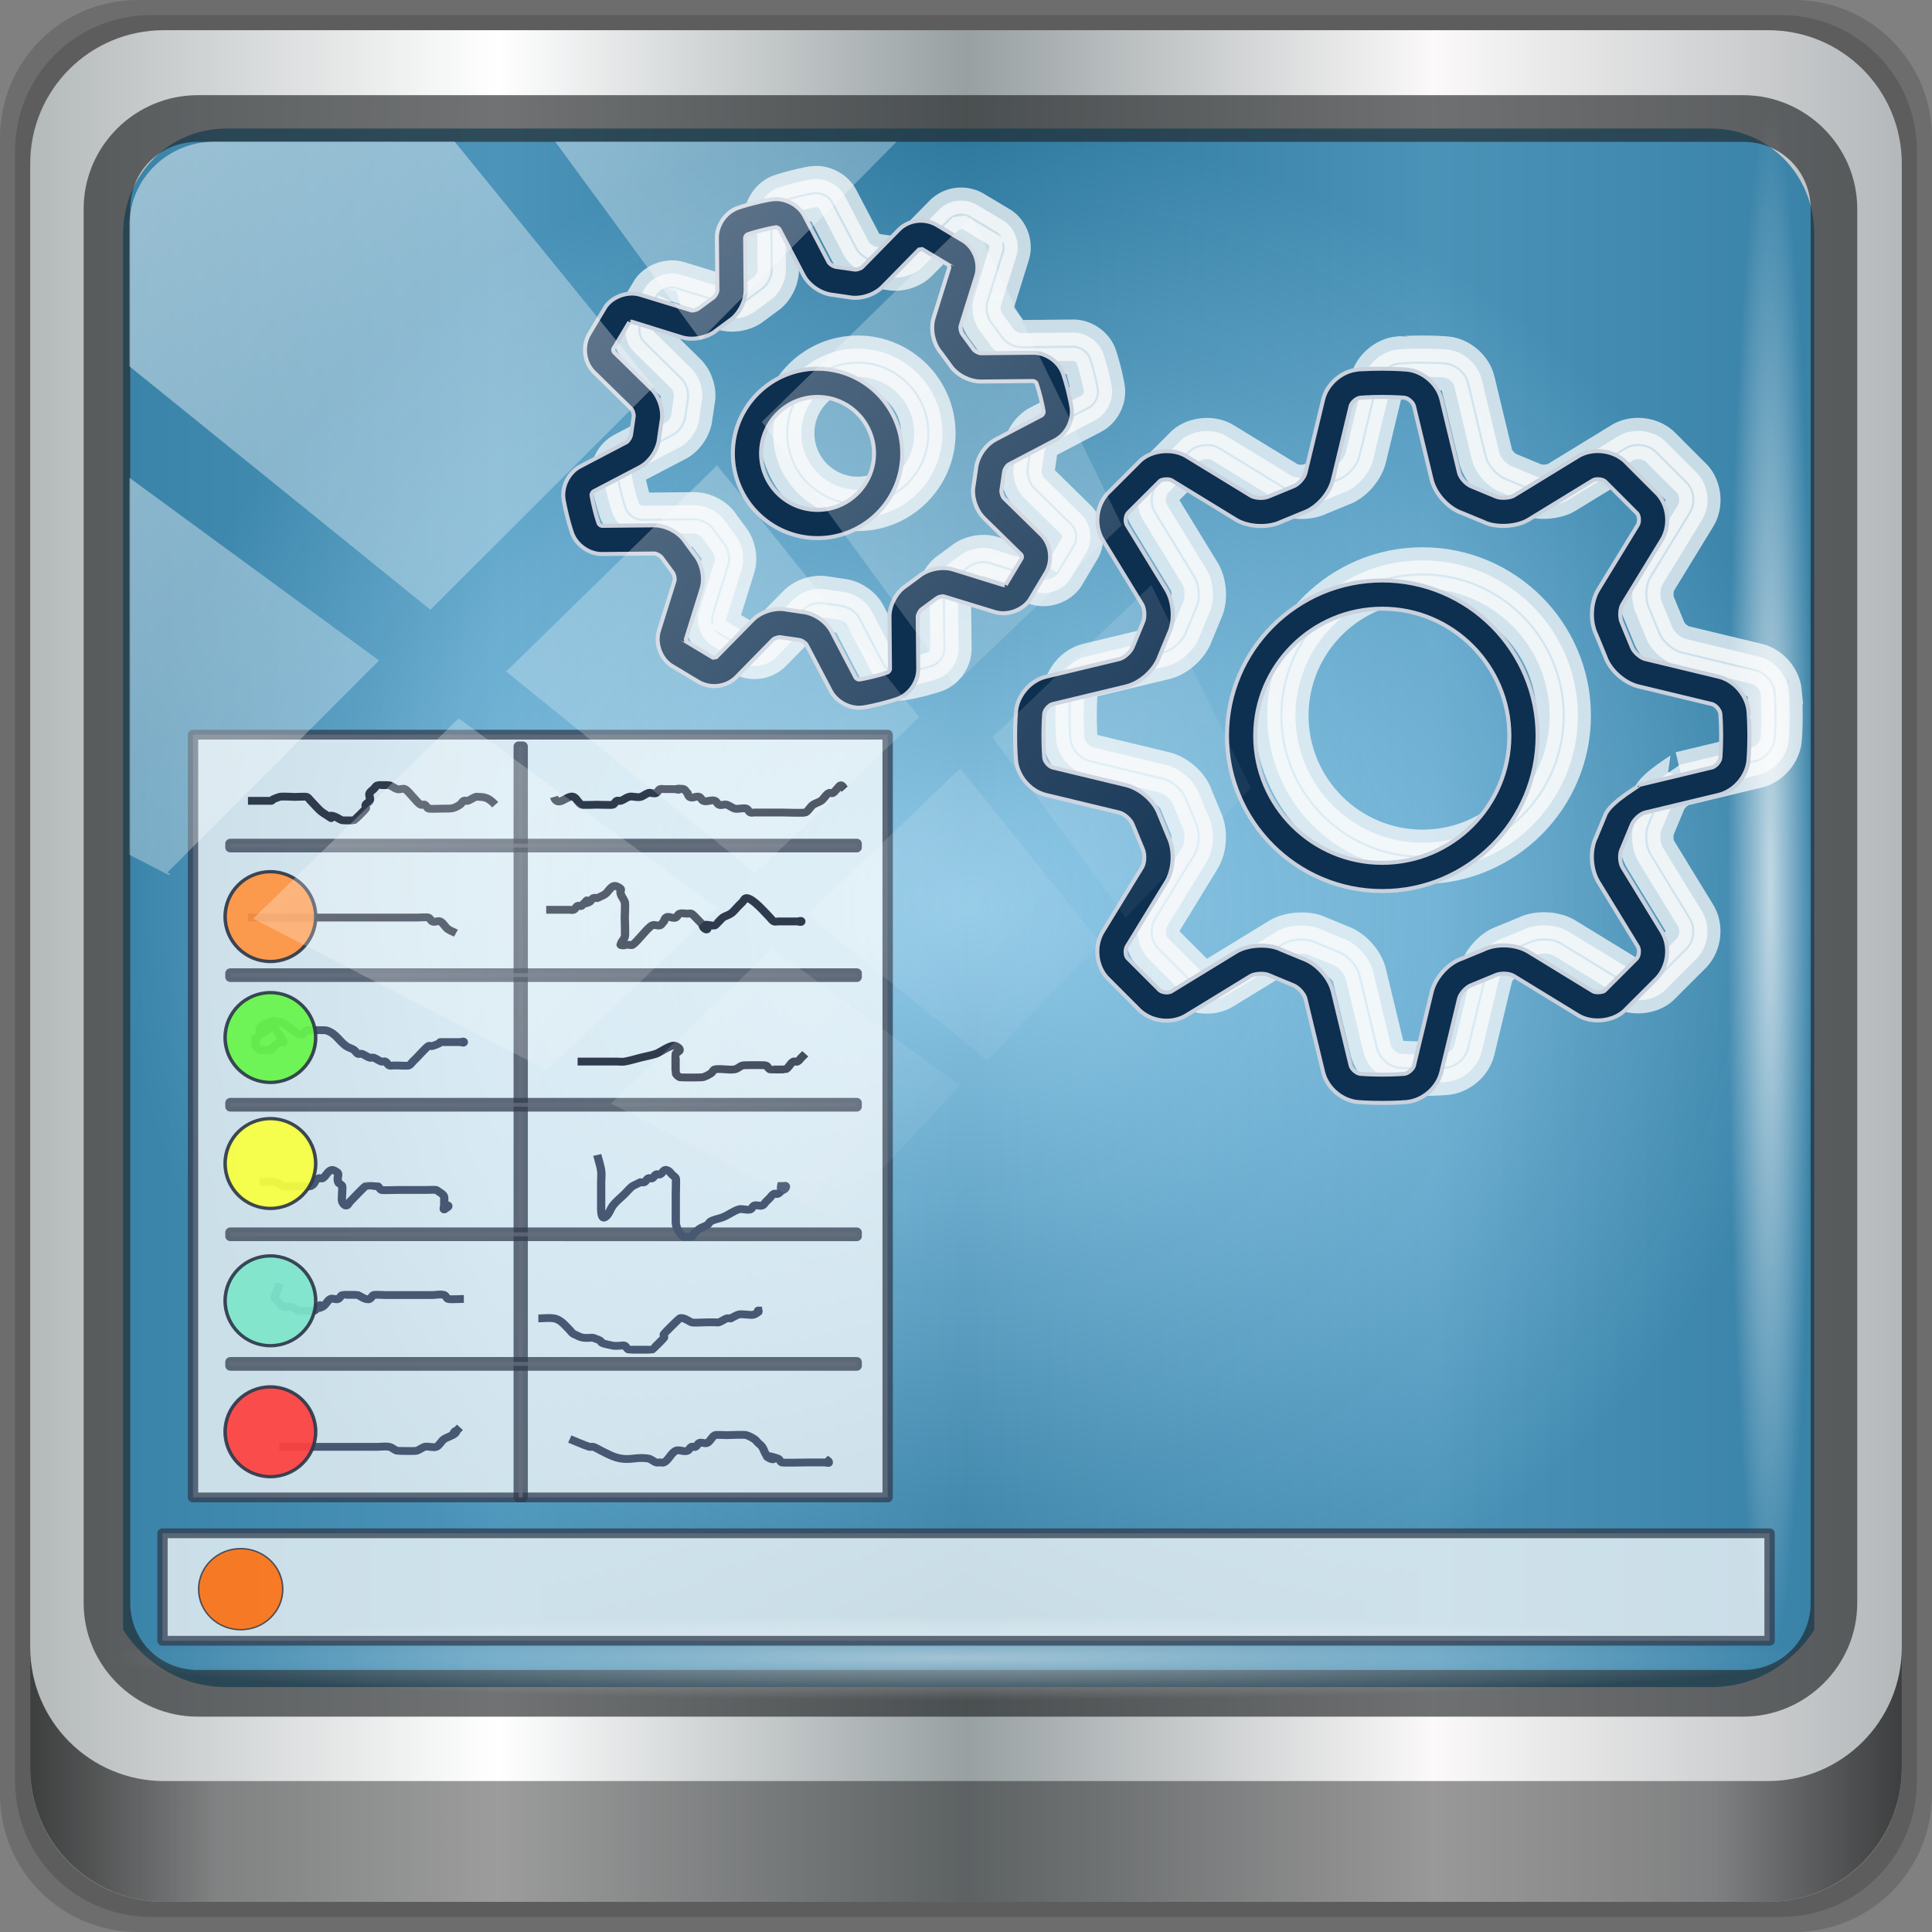 <?xml version="1.0" encoding="UTF-8" standalone="no"?>
<!-- Created with Inkscape (http://www.inkscape.org/) -->

<svg
   xmlns:dc="http://purl.org/dc/elements/1.1/"
   xmlns:cc="http://creativecommons.org/ns#"
   xmlns:rdf="http://www.w3.org/1999/02/22-rdf-syntax-ns#"
   xmlns:svg="http://www.w3.org/2000/svg"
   xmlns="http://www.w3.org/2000/svg"
   xmlns:xlink="http://www.w3.org/1999/xlink"
   xmlns:sodipodi="http://sodipodi.sourceforge.net/DTD/sodipodi-0.dtd"
   xmlns:inkscape="http://www.inkscape.org/namespaces/inkscape"
   width="96"
   height="96"
   viewBox="0 0 96 96"
   version="1.1"
   id="svg1072"
   inkscape:version="0.92.2 5c3e80d, 2017-08-06"
   sodipodi:docname="gnome-remote-desktop.svg">
  <rect x="0" y="0" width="96" height="96" fill="#808080" stroke="none"/>
  <defs
     id="defs1066">
    <linearGradient
       inkscape:collect="always"
       id="linearGradient917">
      <stop
         style="stop-color:#8ad6ff;stop-opacity:1"
         offset="0"
         id="stop913" />
      <stop
         style="stop-color:#00679c;stop-opacity:0.961"
         offset="1"
         id="stop915" />
    </linearGradient>
    <linearGradient
       y2="47"
       x2="90"
       y1="47"
       x1="6"
       gradientTransform="matrix(1.107,0,0,1.107,-4.994,-3.621)"
       gradientUnits="userSpaceOnUse"
       id="linearGradient4071"
       xlink:href="#linearGradient6139-0"
       inkscape:collect="always" />
    <linearGradient
       id="linearGradient6139-0">
      <stop
         style="stop-color:#b4b9ba;stop-opacity:1"
         offset="0"
         id="stop6141-2" />
      <stop
         id="stop6151-0"
         offset="0.25"
         style="stop-color:#ffffff;stop-opacity:1;" />
      <stop
         id="stop6147-1"
         offset="0.5"
         style="stop-color:#98a0a2;stop-opacity:1" />
      <stop
         style="stop-color:#fbf9f9;stop-opacity:1;"
         offset="0.75"
         id="stop6149-4" />
      <stop
         style="stop-color:#b4b8ba;stop-opacity:1"
         offset="1"
         id="stop6143-4" />
    </linearGradient>
    <linearGradient
       gradientUnits="userSpaceOnUse"
       y2="88.172"
       x2="94.5"
       y1="88.172"
       x1="1.5"
       id="linearGradient4129"
       xlink:href="#linearGradient3832-0-6-1-1"
       inkscape:collect="always"
       gradientTransform="translate(0.149,0.415)" />
    <linearGradient
       id="linearGradient3832-0-6-1-1">
      <stop
         id="stop3834-6-3-7-1"
         offset="0"
         style="stop-color:#000000;stop-opacity:1;" />
      <stop
         style="stop-color:#000000;stop-opacity:0.588;"
         offset="0.1"
         id="stop3872-2-4" />
      <stop
         id="stop3844-6-2-7-6"
         offset="0.9"
         style="stop-color:#000000;stop-opacity:0.588;" />
      <stop
         id="stop3836-5-0-2-9"
         offset="1"
         style="stop-color:#000000;stop-opacity:1;" />
    </linearGradient>
    <radialGradient
       r="43.199"
       fy="44.893"
       fx="13.948"
       cy="44.893"
       cx="13.948"
       gradientTransform="matrix(0.975,0,0,0.049,34.048,80.582)"
       gradientUnits="userSpaceOnUse"
       id="radialGradient7462"
       xlink:href="#linearGradient3737"
       inkscape:collect="always" />
    <linearGradient
       id="linearGradient3737">
      <stop
         id="stop3739"
         style="stop-color:#ffffff;stop-opacity:1"
         offset="0" />
      <stop
         id="stop3741"
         style="stop-color:#ffffff;stop-opacity:0"
         offset="1" />
    </linearGradient>
    <radialGradient
       r="43.199"
       fy="44.893"
       fx="13.948"
       cy="44.893"
       cx="13.948"
       gradientTransform="matrix(0.888,0,0,0.049,31.96,-90.317)"
       gradientUnits="userSpaceOnUse"
       id="radialGradient7464"
       xlink:href="#linearGradient3737"
       inkscape:collect="always" />
    <linearGradient
       y2="14.514"
       x2="50.528"
       y1="-28.642"
       x1="2.771"
       gradientUnits="userSpaceOnUse"
       id="linearGradient4767"
       xlink:href="#linearGradient3737"
       inkscape:collect="always" />
    <clipPath
       clipPathUnits="userSpaceOnUse"
       id="clipPath4156-4-1">
      <path
         style="opacity:0.6;fill:#ffffff;fill-opacity:1;stroke:none"
         d="m 27.046,-55.695 -14.214,13.321 h 0.061 l 15.653,21.771 10.231,-10.546 C 38.562,-32.302 27.468,-54.819 27.046,-55.695 Z M 9.647,-39.383 -5.241,-25.321 15.988,-7.806 26.372,-18.383 Z m 31.491,12.951 -9.741,9.714 8.945,12.458 7.781,-7.555 z m -49.84,4.379 -13.754,12.982 26.283,13.846 0.061,-0.062 -0.123,-0.062 L 13.599,-5.401 -8.702,-22.053 Z m 38.015,7.401 -9.803,9.775 11.579,9.559 7.628,-7.401 -8.669,-11.009 z m 20.187,5.674 -7.383,7.216 6.188,8.542 5.82,-6.137 z m -32.195,6.322 -9.557,9.498 13.662,7.185 7.934,-7.678 z m 23.312,2.374 -7.107,6.938 8.363,6.907 5.361,-5.674 -0.061,-0.092 -0.092,0.123 -6.464,-8.203 z m -8.73,8.542 -7.505,7.339 10.354,5.458 c 1.397,-1.321 5.675,-6.123 5.851,-6.322 z"
         id="path4158-0-8"
         inkscape:connector-curvature="0" />
    </clipPath>
    <radialGradient
       inkscape:collect="always"
       xlink:href="#linearGradient917"
       id="radialGradient919"
       cx="48.284"
       cy="45.524"
       fx="48.284"
       fy="45.524"
       r="42.018"
       gradientTransform="matrix(1,0,0,0.922,0,3.571)"
       gradientUnits="userSpaceOnUse" />
  </defs>
  <sodipodi:namedview
     id="base"
     pagecolor="#ffffff"
     bordercolor="#666666"
     borderopacity="1.0"
     inkscape:pageopacity="0.0"
     inkscape:pageshadow="2"
     inkscape:zoom="8.2414546"
     inkscape:cx="22.930876"
     inkscape:cy="53.293327"
     inkscape:document-units="px"
     inkscape:current-layer="g2574"
     showgrid="false"
     inkscape:showpageshadow="false"
     units="px"
     inkscape:lockguides="false"
     inkscape:window-width="1280"
     inkscape:window-height="941"
     inkscape:window-x="0"
     inkscape:window-y="21"
     inkscape:window-maximized="1" />
  <g
     inkscape:label="Livello 1"
     inkscape:groupmode="layer"
     id="layer1"
     transform="translate(0,-1026.52)">
    <g
       transform="translate(-0.149,1026.105)"
       style="display:inline"
       id="g2574">
      <path
         inkscape:connector-curvature="0"
         id="path3288"
         d="M 89.292,0.415 H 7.006 c -3.799,0 -6.857,3.058 -6.857,6.857 V 89.558 c 0,3.799 3.058,6.857 6.857,6.857 H 89.292 c 3.799,0 6.857,-3.058 6.857,-6.857 V 7.272 c 0,-3.799 -3.058,-6.857 -6.857,-6.857 z"
         style="display:inline;opacity:0.15;fill:#000000;fill-opacity:1;fill-rule:nonzero;stroke:none" />
      <path
         style="display:inline;opacity:0.15;fill:#000000;fill-opacity:1;fill-rule:nonzero;stroke:none"
         d="M 88.649,1.165 H 7.649 c -3.739,0 -6.75,3.01 -6.75,6.75 V 88.915 c 0,3.74 3.011,6.75 6.75,6.75 H 88.649 c 3.74,0 6.75,-3.01 6.75,-6.75 V 7.915 c 0,-3.739 -3.01,-6.75 -6.75,-6.75 z"
         id="path4085"
         inkscape:connector-curvature="0" />
      <path
         inkscape:connector-curvature="0"
         id="rect4251-1"
         d="M 88.006,1.915 H 8.292 c -3.68,0 -6.643,2.963 -6.643,6.643 V 88.272 c 0,3.68 2.963,6.643 6.643,6.643 H 88.006 c 3.68,0 6.643,-2.963 6.643,-6.643 V 8.558 c 0,-3.68 -2.963,-6.643 -6.643,-6.643 z"
         style="display:inline;fill:url(#linearGradient4071);fill-opacity:1;fill-rule:nonzero;stroke:none" />
      <path
         sodipodi:nodetypes="sscccsccscccsss"
         inkscape:connector-curvature="0"
         id="path3400-6"
         d="m 11.39,6.802 c -2.856,0 -5.124,2.315 -5.124,5.23 v 21.674 7.323 40.373 c 1.097,1.704 2.969,2.844 5.124,2.844 h 4.099 65.589 4.099 c 2.155,0 4.027,-1.14 5.124,-2.844 V 41.029 33.706 12.033 c 0,-2.916 -2.268,-5.23 -5.124,-5.23 z"
         style="display:inline;opacity:0.73;fill:url(#radialGradient919);fill-opacity:1;fill-rule:nonzero;stroke:none;stroke-width:1.035" />
      <path
         sodipodi:nodetypes="ccccccccccccccscccccccscccccccccsccccccccccccccccsccccccccccccccccsccccccccccccccccccccsccccccccccccccccscccccccccscccccccscccccscccccccccccccsssssssssscccccccccccccccccccccccsccccccccccccccccccccccccccccccccccsccccccccccccccccccccsccccccccccccccccccccccccccccccccccsccccccccccccscccccccccccccccccssssssssss"
         style="opacity:0.729;fill:#ffffff;fill-opacity:1;stroke:#fbfbfb;stroke-width:1.3;stroke-miterlimit:4;stroke-dasharray:none;stroke-opacity:1;enable-background:new"
         inkscape:connector-curvature="0"
         d="m 83.894,39.791 c -0.247,0.059 -0.582,0.363 -0.679,0.641 l -0.491,1.184 c -0.111,0.227 -0.09,0.678 0.042,0.894 l 1.96,3.205 c 0.42,0.687 0.333,1.661 -0.232,2.293 l -1.66,1.658 c -0.578,0.514 -1.598,0.606 -2.263,0.203 l -3.205,-1.96 c -0.201,-0.123 -0.631,-0.167 -0.933,-0.025 l -1.183,0.488 c -0.239,0.083 -0.543,0.417 -0.602,0.664 l -0.88,3.654 c -0.187,0.774 -0.926,1.411 -1.72,1.484 0,0 -0.487,0.045 -1.216,0.045 -0.73,0 -1.216,-0.045 -1.218,-0.045 -0.793,-0.072 -1.532,-0.71 -1.719,-1.484 l -0.881,-3.654 c -0.059,-0.246 -0.362,-0.581 -0.64,-0.678 l -1.184,-0.491 c -0.209,-0.102 -0.693,-0.081 -0.894,0.042 l -3.205,1.96 c -0.282,0.173 -0.619,0.264 -0.977,0.264 -0.484,0 -0.953,-0.17 -1.316,-0.494 L 57.142,47.979 C 56.606,47.377 56.519,46.404 56.938,45.716 L 58.898,42.512 c 0.132,-0.216 0.153,-0.666 0.025,-0.933 L 58.435,40.396 C 58.353,40.157 58.019,39.853 57.772,39.794 l -3.654,-0.88 c -0.774,-0.187 -1.411,-0.926 -1.484,-1.72 0,0 -0.045,-0.487 -0.045,-1.216 0,-0.73 0.045,-1.216 0.045,-1.218 0.072,-0.793 0.71,-1.532 1.484,-1.72 l 3.652,-0.878 c 0.247,-0.059 0.582,-0.363 0.679,-0.641 l 0.491,-1.184 c 0.111,-0.227 0.09,-0.678 -0.042,-0.894 L 56.938,26.238 C 56.519,25.55 56.606,24.576 57.17,23.945 l 1.66,-1.658 c 0.579,-0.515 1.601,-0.608 2.263,-0.203 l 3.205,1.96 c 0.201,0.122 0.633,0.168 0.933,0.025 l 1.183,-0.488 c 0.239,-0.083 0.542,-0.417 0.601,-0.664 l 0.881,-3.654 c 0.187,-0.774 0.926,-1.411 1.72,-1.484 0.003,0.001 0.49,-0.043 1.219,-0.043 0.73,0 1.216,0.045 1.218,0.045 0.793,0.072 1.532,0.71 1.72,1.484 l 0.878,3.651 c 0.059,0.247 0.363,0.582 0.641,0.679 l 1.184,0.491 c 0.21,0.102 0.693,0.08 0.894,-0.042 l 3.203,-1.96 c 0.664,-0.404 1.663,-0.334 2.293,0.23 l 1.658,1.66 c 0.536,0.602 0.623,1.576 0.203,2.263 l -1.96,3.205 c -0.132,0.216 -0.153,0.666 -0.025,0.933 l 0.488,1.183 c 0.083,0.239 0.417,0.543 0.664,0.602 l 3.654,0.88 c 0.774,0.187 1.411,0.926 1.484,1.72 -0.003,0 0.042,0.487 0.042,1.216 0,0.73 -0.045,1.216 -0.045,1.218 -0.072,0.793 -0.71,1.532 -1.484,1.72 z m 3.777,-3.816 c 0,-0.643 -0.038,-1.076 -0.039,-1.09 -0.017,-0.189 -0.232,-0.438 -0.415,-0.483 L 83.563,33.522 C 82.854,33.351 82.14,32.703 81.918,32.053 L 81.464,30.949 c -0.32,-0.655 -0.275,-1.618 0.105,-2.241 l 1.96,-3.203 c 0.094,-0.156 0.067,-0.464 -0.025,-0.57 L 81.903,23.333 C 81.775,23.22 81.45,23.192 81.304,23.28 l -3.205,1.96 c -0.608,0.372 -1.649,0.397 -2.2,0.123 L 74.794,24.906 C 74.105,24.669 73.457,23.955 73.285,23.245 l -0.878,-3.652 c -0.045,-0.185 -0.293,-0.4 -0.483,-0.417 -0.014,0 -0.448,-0.038 -1.09,-0.038 -0.643,0 -1.076,0.038 -1.09,0.039 -0.189,0.017 -0.438,0.232 -0.483,0.415 l -0.88,3.652 c -0.171,0.709 -0.818,1.424 -1.469,1.646 l -1.104,0.455 c -0.641,0.314 -1.635,0.265 -2.241,-0.105 l -3.203,-1.96 c -0.146,-0.088 -0.491,-0.042 -0.57,0.025 l -1.602,1.601 c -0.121,0.136 -0.147,0.443 -0.053,0.599 l 1.96,3.205 c 0.38,0.622 0.425,1.585 0.123,2.2 l -0.457,1.106 c -0.237,0.689 -0.951,1.337 -1.661,1.508 l -3.652,0.878 c -0.185,0.045 -0.4,0.293 -0.417,0.483 0,0.014 -0.038,0.448 -0.038,1.09 0,0.643 0.038,1.076 0.039,1.09 0.017,0.189 0.232,0.438 0.415,0.483 l 3.654,0.88 c 0.709,0.171 1.423,0.819 1.644,1.469 l 0.455,1.104 c 0.32,0.655 0.275,1.618 -0.105,2.241 l -1.96,3.203 c -0.094,0.156 -0.067,0.464 0.025,0.57 l 1.601,1.602 c 0.076,0.067 0.213,0.111 0.352,0.111 0.097,0 0.187,-0.021 0.246,-0.058 l 3.205,-1.96 c 0.606,-0.37 1.647,-0.397 2.2,-0.123 l 1.106,0.457 c 0.689,0.237 1.337,0.953 1.507,1.661 l 0.88,3.652 c 0.045,0.185 0.293,0.4 0.483,0.417 0.015,0 0.449,0.038 1.092,0.038 0.643,0 1.076,-0.038 1.09,-0.039 0.189,-0.017 0.438,-0.232 0.483,-0.415 l 0.88,-3.654 c 0.171,-0.709 0.819,-1.423 1.469,-1.644 l 1.104,-0.455 c 0.286,-0.14 0.633,-0.213 1.003,-0.213 0.462,0 0.901,0.114 1.237,0.32 l 3.203,1.96 c 0.146,0.088 0.492,0.041 0.57,-0.025 l 1.602,-1.602 c 0.121,-0.136 0.147,-0.443 0.053,-0.599 l -1.96,-3.205 C 81.189,42.618 81.144,41.654 81.446,41.04 l 0.457,-1.106 c 0.237,-0.689 1.923,-1.571 1.661,-1.508 l 3.652,-0.878 c 0.185,-0.045 0.4,-0.293 0.417,-0.483 0,-0.014 0.038,-0.448 0.038,-1.09 z m -16.837,7.717 c -4.255,0 -7.717,-3.461 -7.717,-7.717 0,-4.255 3.461,-7.717 7.717,-7.717 4.255,0 7.717,3.461 7.717,7.717 0,4.255 -3.461,7.717 -7.717,7.717 z m 0,-14.031 c -3.481,0 -6.314,2.833 -6.314,6.314 0,3.481 2.833,6.314 6.314,6.314 3.481,0 6.314,-2.833 6.314,-6.314 0,-3.481 -2.833,-6.314 -6.314,-6.314 z M 50.522,16.773 c 0.056,0.086 0.26,0.194 0.363,0.194 l 2.611,-0.025 c 0.634,0 1.27,0.45 1.477,1.047 0,0 0.115,0.327 0.241,0.828 0.126,0.501 0.18,0.843 0.18,0.843 0.098,0.633 -0.254,1.333 -0.819,1.629 l -2.302,1.207 c -0.088,0.046 -0.219,0.241 -0.233,0.383 l -0.13,0.891 c -0.021,0.098 0.046,0.323 0.118,0.393 l 1.855,1.818 c 0.464,0.455 0.586,1.232 0.267,1.842 l -0.84,1.403 c -0.355,0.522 -1.124,0.789 -1.727,0.601 l -2.559,-0.783 c -0.139,0 -0.278,0.053 -0.356,0.116 l -0.723,0.533 c -0.084,0.056 -0.195,0.262 -0.194,0.363 l 0.025,2.598 c 0.006,0.64 -0.443,1.281 -1.047,1.491 0,0 -0.327,0.115 -0.828,0.241 -0.501,0.126 -0.843,0.18 -0.843,0.18 -0.036,0.006 -0.182,0.017 -0.219,0.017 -0.572,0 -1.153,-0.344 -1.41,-0.836 l -1.207,-2.302 c -0.046,-0.088 -0.241,-0.219 -0.383,-0.233 L 40.909,31.077 c -0.14,0 -0.306,0.073 -0.352,0.121 l -1.818,1.855 c -0.442,0.452 -1.187,0.613 -1.842,0.267 L 35.494,32.478 c -0.536,-0.365 -0.796,-1.108 -0.602,-1.727 l 0.774,-2.479 c 0.029,-0.095 -0.017,-0.326 -0.109,-0.436 L 35.024,27.113 c -0.056,-0.086 -0.26,-0.194 -0.363,-0.194 l -2.611,0.025 c -0.634,0 -1.27,-0.45 -1.477,-1.047 0,0 -0.115,-0.327 -0.241,-0.828 -0.126,-0.501 -0.18,-0.843 -0.18,-0.843 -0.098,-0.633 0.254,-1.333 0.819,-1.629 l 2.302,-1.207 c 0.088,-0.046 0.219,-0.241 0.233,-0.383 l 0.129,-0.888 c 0.021,-0.098 -0.046,-0.323 -0.118,-0.393 l -1.855,-1.818 c -0.464,-0.455 -0.586,-1.232 -0.267,-1.842 l 0.84,-1.403 c 0.355,-0.521 1.122,-0.79 1.727,-0.602 l 2.561,0.783 c 0.139,0 0.278,-0.053 0.356,-0.116 l 0.723,-0.533 c 0.084,-0.056 0.195,-0.262 0.194,-0.363 l -0.025,-2.598 c -0.006,-0.64 0.443,-1.281 1.047,-1.491 0,0 0.327,-0.115 0.828,-0.241 0.501,-0.126 0.843,-0.18 0.843,-0.18 0.036,-0.004 0.182,-0.015 0.219,-0.015 0.572,0 1.153,0.344 1.41,0.836 l 1.207,2.302 c 0.046,0.088 0.241,0.219 0.383,0.233 l 0.93,0.133 c 0.14,0 0.306,-0.073 0.352,-0.121 l 1.818,-1.855 c 0.441,-0.45 1.184,-0.613 1.842,-0.267 l 1.403,0.839 c 0.536,0.365 0.796,1.108 0.602,1.727 l -0.774,2.479 c -0.029,0.095 0.017,0.326 0.109,0.436 z m -1.151,0.803 -0.481,-0.654 C 48.515,16.477 48.369,15.751 48.543,15.197 l 0.773,-2.478 c 0.007,-0.039 -0.024,-0.128 -0.017,-0.129 l -1.33,-0.797 -0.159,0.024 -1.82,1.855 c -0.323,0.328 -0.854,0.542 -1.354,0.542 -0.115,0 -0.226,-0.011 -0.286,-0.027 l -0.807,-0.119 c -0.578,-0.051 -1.194,-0.46 -1.463,-0.974 l -1.205,-2.301 c -0.022,-0.035 -0.111,-0.086 -0.168,-0.086 -0.015,0.001 -0.302,0.049 -0.72,0.153 -0.418,0.104 -0.692,0.199 -0.704,0.205 -0.043,0.018 -0.107,0.109 -0.109,0.154 l 0.025,2.598 c 0.006,0.581 -0.344,1.233 -0.796,1.528 l -0.652,0.481 c -0.434,0.366 -1.177,0.521 -1.724,0.348 l -2.489,-0.774 c -0.059,0 -0.125,0.036 -0.116,0.018 l -0.797,1.33 c -0.015,0.036 0,0.129 0.024,0.159 l 1.855,1.82 c 0.414,0.408 0.629,1.115 0.515,1.64 l -0.118,0.807 c -0.051,0.578 -0.46,1.194 -0.975,1.463 l -2.301,1.205 c -0.039,0.025 -0.088,0.123 -0.086,0.168 0.001,0.015 0.049,0.302 0.153,0.72 0.104,0.418 0.199,0.692 0.205,0.704 0.018,0.043 0.109,0.107 0.154,0.109 l 2.612,-0.025 c 0.577,0 1.222,0.349 1.514,0.796 l 0.48,0.652 c 0.376,0.445 0.522,1.17 0.348,1.724 l -0.773,2.478 c -0.007,0.038 0.024,0.128 0.017,0.129 l 1.33,0.797 0.159,-0.024 1.82,-1.855 c 0.323,-0.328 0.854,-0.542 1.354,-0.542 0.115,0 0.226,0.011 0.286,0.027 L 42.003,29.821 c 0.578,0.051 1.194,0.46 1.463,0.974 l 1.205,2.301 c 0.022,0.035 0.111,0.086 0.168,0.086 v 0 c 0.015,-0.001 0.302,-0.049 0.72,-0.153 0.417,-0.105 0.692,-0.199 0.704,-0.205 0.043,-0.018 0.107,-0.109 0.109,-0.154 l -0.025,-2.598 c -0.006,-0.581 0.344,-1.233 0.796,-1.528 l 0.652,-0.481 c 0.311,-0.264 0.77,-0.421 1.228,-0.421 0.177,0 0.345,0.025 0.498,0.073 l 2.489,0.774 c 0.06,0 0.126,-0.032 0.116,-0.018 l 0.797,-1.33 c 0.015,-0.036 0,-0.129 -0.024,-0.159 l -1.855,-1.82 c -0.414,-0.408 -0.629,-1.115 -0.515,-1.64 l 0.118,-0.805 c 0.051,-0.578 0.46,-1.194 0.975,-1.463 l 2.301,-1.205 c 0.039,-0.025 0.088,-0.123 0.086,-0.168 -0.001,-0.015 -0.049,-0.302 -0.153,-0.72 -0.105,-0.417 -0.199,-0.692 -0.205,-0.704 -0.018,-0.043 -0.109,-0.107 -0.154,-0.109 l -2.612,0.025 c -0.577,0 -1.222,-0.349 -1.514,-0.796 z m -6.599,8.578 c -2.321,0 -4.209,-1.889 -4.209,-4.209 0,-2.321 1.889,-4.209 4.209,-4.209 2.321,0 4.209,1.889 4.209,4.209 0,2.321 -1.889,4.209 -4.209,4.209 z m 0,-7.015 c -1.548,0 -2.806,1.259 -2.806,2.806 0,1.548 1.259,2.806 2.806,2.806 1.548,0 2.806,-1.259 2.806,-2.806 0,-1.548 -1.259,-2.806 -2.806,-2.806 z"
         id="path876" />
      <path
         style="color:#000000;font-style:normal;font-variant:normal;font-weight:normal;font-stretch:normal;font-size:medium;line-height:normal;font-family:Sans;-inkscape-font-specification:Sans;text-indent:0;text-align:start;text-decoration:none;text-decoration-line:none;letter-spacing:normal;word-spacing:normal;text-transform:none;writing-mode:lr-tb;direction:ltr;baseline-shift:baseline;text-anchor:start;display:inline;overflow:visible;visibility:visible;fill:#1f2224;fill-opacity:0.633;stroke:none;stroke-width:2.376;marker:none;enable-background:accumulate"
         d="m 9.974,5.144 c -3.117,0 -5.668,2.54 -5.668,5.646 v 69.278 c 0,3.106 2.551,5.646 5.668,5.646 H 86.766 c 3.117,0 5.668,-2.54 5.668,-5.646 V 10.79 c 0,-3.106 -2.551,-5.646 -5.668,-5.646 z m 0,2.319 H 86.766 c 1.888,0 3.352,1.48 3.352,3.327 v 69.278 c 0,1.846 -1.464,3.327 -3.352,3.327 H 9.974 c -1.888,0 -3.352,-1.48 -3.352,-3.327 V 10.79 c 0,-1.846 1.464,-3.327 3.352,-3.327 z"
         id="path4989"
         inkscape:connector-curvature="0" />
      <path
         id="path4118"
         d="m 1.649,82.259 v 6 c 0,3.68 2.976,6.656 6.656,6.656 H 87.993 c 3.68,0 6.656,-2.976 6.656,-6.656 v -6 c 0,3.68 -2.976,6.656 -6.656,6.656 H 8.305 c -3.68,0 -6.656,-2.976 -6.656,-6.656 z"
         style="display:inline;opacity:0.658;fill:url(#linearGradient4129);fill-opacity:1;fill-rule:nonzero;stroke:none"
         inkscape:connector-curvature="0" />
      <rect
         ry="4.25"
         rx="0"
         y="80.665"
         x="5.524"
         height="4.25"
         width="84.25"
         id="rect4131"
         style="opacity:0.55;fill:url(#radialGradient7462);fill-opacity:1;stroke:none" />
      <rect
         transform="rotate(90)"
         style="opacity:0.669;fill:url(#radialGradient7464);fill-opacity:1;stroke:none"
         id="rect4141"
         width="76.75"
         height="4.25"
         x="5.975"
         y="-90.234"
         rx="0"
         ry="4.25" />
      <g
         style="enable-background:new;stroke:#000000;stroke-opacity:1;stroke-width:1.044;stroke-miterlimit:4;stroke-dasharray:none"
         id="g5766"
         transform="matrix(0.887,0,0,0.838,31.295,45.315)">
        <g
           id="g1308"
           style="stroke:#2f3a4c;stroke-opacity:1;stroke-width:0.58;stroke-miterlimit:4;stroke-dasharray:none">
          <path
             inkscape:connector-curvature="0"
             id="rect5714"
             d="m -26.012,37.336 h 90.029 v 6.374 h -90.029 z"
             style="opacity:0.728;fill:#ffffff;fill-opacity:1;stroke:#2f3a4c;stroke-width:0.58;stroke-linejoin:round;stroke-miterlimit:4;stroke-dasharray:none;stroke-opacity:1" />
          <path
             inkscape:connector-curvature="0"
             id="rect5716"
             d="M -24.301,-10.018 H 14.612 V 35.21 H -24.301 Z"
             style="opacity:0.728;fill:#ffffff;fill-opacity:1;stroke:#2f3a4c;stroke-width:0.58;stroke-linejoin:round;stroke-miterlimit:4;stroke-dasharray:none;stroke-opacity:1" />
          <path
             inkscape:connector-curvature="0"
             id="rect5718"
             d="m -6.054,-9.325 h 0.22 V 35.21 h -0.22 z"
             style="opacity:0.728;fill:#ffffff;fill-opacity:1;stroke:#2f3a4c;stroke-width:0.58;stroke-linejoin:round;stroke-miterlimit:4;stroke-dasharray:none;stroke-opacity:1" />
          <path
             inkscape:connector-curvature="0"
             id="rect5720"
             d="m -22.204,-3.557 h 35.08 v 0.231 H -22.204 Z"
             style="opacity:0.728;fill:#ffffff;fill-opacity:1;stroke:#2f3a4c;stroke-width:0.58;stroke-linejoin:round;stroke-miterlimit:4;stroke-dasharray:none;stroke-opacity:1" />
          <path
             inkscape:connector-curvature="0"
             id="rect5722"
             d="M -22.204,4.127 H 12.877 V 4.357 H -22.204 Z"
             style="opacity:0.728;fill:#ffffff;fill-opacity:1;stroke:#2f3a4c;stroke-width:0.58;stroke-linejoin:round;stroke-miterlimit:4;stroke-dasharray:none;stroke-opacity:1" />
          <path
             inkscape:connector-curvature="0"
             id="rect5724"
             d="m -22.204,11.81 h 35.08 v 0.231 H -22.204 Z"
             style="opacity:0.728;fill:#ffffff;fill-opacity:1;stroke:#2f3a4c;stroke-width:0.58;stroke-linejoin:round;stroke-miterlimit:4;stroke-dasharray:none;stroke-opacity:1" />
          <path
             inkscape:connector-curvature="0"
             id="rect5726"
             d="m -22.204,19.493 h 35.08 v 0.231 H -22.204 Z"
             style="opacity:0.728;fill:#ffffff;fill-opacity:1;stroke:#2f3a4c;stroke-width:0.58;stroke-linejoin:round;stroke-miterlimit:4;stroke-dasharray:none;stroke-opacity:1" />
          <path
             inkscape:connector-curvature="0"
             id="rect5728"
             d="m -22.204,27.177 h 35.08 v 0.231 H -22.204 Z"
             style="opacity:0.728;fill:#ffffff;fill-opacity:1;stroke:#2f3a4c;stroke-width:0.58;stroke-linejoin:round;stroke-miterlimit:4;stroke-dasharray:none;stroke-opacity:1" />
          <path
             inkscape:connector-curvature="0"
             id="path5730"
             d="m -19.273,40.65 c 0,1.328 -1.055,2.405 -2.357,2.405 -1.302,0 -2.357,-1.077 -2.357,-2.405 0,-1.328 1.055,-2.405 2.357,-2.405 1.302,0 2.357,1.077 2.357,2.405 z"
             style="opacity:0.835;fill:#ff6600;fill-opacity:1;stroke:#2f3a4c;stroke-width:0.084;stroke-linejoin:round;stroke-miterlimit:4;stroke-dasharray:none;stroke-opacity:1" />
          <path
             style="fill:none;stroke:#2f3a4c;stroke-width:0.464;stroke-linecap:butt;stroke-linejoin:round;stroke-miterlimit:4;stroke-dasharray:none;stroke-opacity:1"
             d="m -21.223,-6.095 c 0.366,0 0.733,0 1.099,0 0.497,0 -0.098,0.034 0.66,-0.231 0.138,-0.048 0.702,0 0.879,0 0.099,0 0.593,-0.035 0.66,0 0.093,0.049 0.147,0.154 0.22,0.231 0.172,0.18 0.47,0.56 0.66,0.692 1.111,0.777 0.005,0.002 0.66,0.231 0.155,0.054 0.284,0.176 0.44,0.231 0.028,0.01 0.641,0.01 0.66,0 0.058,-0.031 0.63,-0.631 0.66,-0.692 0.033,-0.069 -0.033,-0.162 0,-0.231 0.046,-0.097 0.173,-0.133 0.22,-0.231 0.066,-0.138 -0.066,-0.324 0,-0.462 0.046,-0.097 0.147,-0.154 0.22,-0.231 0.073,-0.077 0.127,-0.182 0.22,-0.231 0.018,-0.01 0.631,-0.01 0.66,0 0.155,0.054 0.284,0.176 0.44,0.231 0.139,0.049 0.309,-0.069 0.44,0 0.216,0.114 0.663,0.809 0.879,0.923 0.066,0.034 0.154,-0.034 0.22,0 0.093,0.049 0.127,0.182 0.22,0.231 0.058,0.03 0.764,0 0.879,0 0.38,0 0.515,0.024 0.879,-0.231 0.086,-0.06 0.127,-0.182 0.22,-0.231 0.066,-0.034 0.15,0.024 0.22,0 0.155,-0.054 0.284,-0.176 0.44,-0.231 0.07,-0.024 0.147,0 0.22,0 0.41,0 0.604,0.173 0.879,0.462"
             id="path5732"
             inkscape:connector-curvature="0" />
          <path
             style="fill:none;stroke:#2f3a4c;stroke-width:0.464;stroke-linecap:butt;stroke-linejoin:round;stroke-miterlimit:4;stroke-dasharray:none;stroke-opacity:1"
             d="m -4.075,-6.326 c 0.212,0.688 0.772,-0.172 1.099,0 0.185,0.097 0.254,0.364 0.44,0.462 0.058,0.03 0.764,0 0.879,0 0.115,0 0.822,0.03 0.879,0 0.093,-0.049 0.127,-0.182 0.22,-0.231 0.066,-0.034 0.15,0.024 0.22,0 0.155,-0.054 0.284,-0.176 0.44,-0.231 0.209,-0.073 0.446,0.056 0.66,0 0.159,-0.042 0.284,-0.176 0.44,-0.231 0.139,-0.049 0.309,0.069 0.44,0 0.093,-0.049 0.127,-0.182 0.22,-0.231 0.066,-0.034 0.147,0 0.22,0 0.073,0 0.147,0 0.22,0 0.147,0 0.292,0 0.44,0 0.073,0 0.22,-0.077 0.22,0 0,0.077 -0.293,0 -0.22,0 0.147,0 0.301,-0.049 0.44,0 0.098,0.034 0.134,0.17 0.22,0.231 0.111,0.508 0.452,0.122 0.66,0.231 0.093,0.049 0.127,0.182 0.22,0.231 0.176,0.092 0.484,-0.092 0.66,0 0.093,0.049 0.127,0.182 0.22,0.231 0.131,0.069 0.301,-0.049 0.44,0 0.155,0.054 0.284,0.176 0.44,0.231 0.151,0.053 0.53,-0.068 0.66,0 0.093,0.049 0.127,0.182 0.22,0.231 0.066,0.034 0.147,0 0.22,0 0.073,0 0.147,0 0.22,0 0.44,0 0.879,0 1.319,0 0.161,0 1.242,0.04 1.319,0 0.185,-0.097 0.267,-0.341 0.44,-0.462 0.136,-0.095 0.303,-0.135 0.44,-0.231 0.172,-0.121 0.254,-0.364 0.44,-0.462 0.066,-0.034 0.154,0.034 0.22,0 0.122,-0.064 0.369,-0.462 0.44,-0.462 0.104,0 0.147,0.154 0.22,0.231"
             id="path5734"
             inkscape:connector-curvature="0" />
          <path
             style="fill:none;stroke:#2f3a4c;stroke-width:0.464;stroke-linecap:butt;stroke-linejoin:round;stroke-miterlimit:4;stroke-dasharray:none;stroke-opacity:1"
             d="m -4.515,0.366 c 0.44,0 0.879,0 1.319,0 0.073,0 0.154,0.034 0.22,0 0.093,-0.049 0.127,-0.182 0.22,-0.231 0.066,-0.034 0.154,0.034 0.22,0 0.729,-0.765 -0.207,0.109 0.44,-0.231 0.093,-0.049 0.127,-0.182 0.22,-0.231 0.066,-0.034 0.147,0 0.22,0 0.147,-0.077 0.303,-0.135 0.44,-0.231 0.184,-0.129 0.369,-0.614 0.66,-0.462 0.4,0.21 0.129,0.175 0.22,0.462 0.052,0.163 0.168,0.298 0.22,0.462 0.042,0.134 0,0.723 0,0.923 0,0.129 0.043,1.018 0,1.154 -0.052,0.163 -0.22,0.29 -0.22,0.462 0,0.077 0.22,-0.077 0.22,0 0,0.077 -0.293,0 -0.22,0 0.147,0 0.293,0 0.44,0 0.073,0 0.159,0.043 0.22,0 C 0.602,2.247 1.151,1.431 1.421,1.289 c 0.131,-0.069 0.301,0.049 0.44,0 C 1.959,1.255 1.994,1.119 2.08,1.058 2.191,0.55 2.533,0.936 2.74,0.828 2.833,0.779 2.862,0.631 2.96,0.597 c 0.139,-0.049 0.293,0 0.44,0 0.073,0 0.154,-0.034 0.22,0 0.117,0.062 0.544,0.571 0.66,0.692 0.073,0.077 0.293,0.154 0.22,0.231 -0.073,0.077 -0.313,-0.182 -0.22,-0.231 0.197,-0.103 0.446,0.056 0.66,0 0.031,-0.008 0.376,-0.417 0.44,-0.462 0.136,-0.095 0.303,-0.135 0.44,-0.231 0.172,-0.121 0.293,-0.308 0.44,-0.462 0.073,-0.077 0.147,-0.154 0.22,-0.231 0.073,-0.077 0.116,-0.231 0.22,-0.231 0.36,0 1.06,0.882 1.319,1.154 0.073,0.077 0.127,0.182 0.22,0.231 0.066,0.034 0.147,0 0.22,0 0.293,0 0.586,0 0.879,0 0.073,0 0.147,0 0.22,0 0.073,0 0.22,-0.077 0.22,0 0,0.077 -0.147,0 -0.22,0"
             id="path5736"
             inkscape:connector-curvature="0" />
          <path
             style="fill:none;stroke:#2f3a4c;stroke-width:0.464;stroke-linecap:butt;stroke-linejoin:round;stroke-miterlimit:4;stroke-dasharray:none;stroke-opacity:1"
             d="m -2.756,9.366 c 0.733,0 1.466,0 2.198,0 0.147,0 0.295,0.025 0.44,0 C 0.18,9.313 0.468,9.212 0.761,9.135 1.055,9.058 1.354,9.004 1.641,8.904 1.883,8.819 2.491,8.312 2.74,8.443 c 0.093,0.049 0.22,0.122 0.22,0.231 0,0.109 -0.173,0.133 -0.22,0.231 -0.012,0.026 -0.012,1.128 0,1.154 0.046,0.097 0.127,0.182 0.22,0.231 0.057,0.03 1.238,0.028 1.319,0 0.155,-0.054 0.303,-0.135 0.44,-0.231 0.086,-0.06 0.118,-0.213 0.22,-0.231 0.361,-0.063 0.737,0.054 1.099,0 0.162,-0.024 0.284,-0.176 0.44,-0.231 0.081,-0.028 1.262,-0.03 1.319,0 0.093,0.049 0.127,0.182 0.22,0.231 0.019,0.01 0.861,0.01 0.879,0 0.185,-0.097 0.254,-0.364 0.44,-0.462 0.066,-0.034 0.154,0.034 0.22,0 0.093,-0.049 0.147,-0.154 0.22,-0.231 0.073,-0.077 0.147,-0.154 0.22,-0.231"
             id="path5738"
             inkscape:connector-curvature="0" />
          <path
             style="fill:none;stroke:#475873;stroke-width:0.464;stroke-linecap:butt;stroke-linejoin:round;stroke-miterlimit:4;stroke-dasharray:none;stroke-opacity:1"
             d="m -19.684,7.058 c -0.293,0.154 -0.733,0.769 -0.879,0.462 -0.147,-0.308 1.026,-0.769 0.879,-0.462 -0.21,0.441 -0.767,0.575 -1.099,0.923 -0.052,0.054 0,0.154 0,0.231 0,0.077 -0.033,0.162 0,0.231 0.046,0.097 0.127,0.182 0.22,0.231 0.066,0.034 0.147,0 0.22,0 0.839,0 0.064,0.109 0.879,-0.462 0.061,-0.043 0.234,0.075 0.22,0 -0.077,-0.406 -0.793,-0.969 -0.44,-1.154 0.44,-0.231 0.867,0.489 1.319,0.692 0.278,0.125 0.233,-0.122 0.44,-0.231 0.045,-0.024 1.034,-0.023 1.099,0 0.544,0.19 0.658,0.576 1.099,0.923 0.131,0.103 0.303,0.135 0.44,0.231 0.086,0.06 0.127,0.182 0.22,0.231 0.066,0.034 0.15,-0.024 0.22,0 0.155,0.054 0.284,0.176 0.44,0.231 0.07,0.024 0.15,-0.024 0.22,0 0.155,0.054 0.284,0.176 0.44,0.231 0.07,0.024 0.154,-0.034 0.22,0 0.093,0.049 0.127,0.182 0.22,0.231 0.066,0.034 0.147,0 0.22,0 0.073,0 0.147,0 0.22,0 0.099,0 0.593,0.035 0.66,0 0.093,-0.049 0.147,-0.154 0.22,-0.231 0.073,-0.077 0.147,-0.154 0.22,-0.231 0.116,-0.121 0.542,-0.631 0.66,-0.692 0.066,-0.034 0.15,0.024 0.22,0 0.758,-0.265 0.163,-0.231 0.66,-0.231 0.293,0 0.586,0 0.879,0 0.073,0 0.22,-0.077 0.22,0 0,0.077 -0.147,0 -0.22,0"
             id="path5740"
             inkscape:connector-curvature="0" />
          <path
             style="fill:none;stroke:#2f3a4c;stroke-width:0.464;stroke-linecap:butt;stroke-linejoin:round;stroke-miterlimit:4;stroke-dasharray:none;stroke-opacity:1"
             d="m -21.223,0.828 c 2.638,0 5.276,0 7.914,0 0.513,0 1.026,0 1.539,0 0.099,0 0.593,-0.035 0.66,0 0.093,0.049 0.127,0.182 0.22,0.231 0.131,0.069 0.309,-0.069 0.44,0 0.185,0.097 0.267,0.341 0.44,0.462 0.136,0.095 0.293,0.154 0.44,0.231"
             id="path5742"
             inkscape:connector-curvature="0" />
          <path
             style="fill:none;stroke:#475873;stroke-width:0.464;stroke-linecap:butt;stroke-linejoin:round;stroke-miterlimit:4;stroke-dasharray:none;stroke-opacity:1"
             d="m -20.564,16.519 c 0.293,0 0.59,-0.051 0.879,0 0.162,0.028 0.284,0.176 0.44,0.231 0.127,0.045 0.689,0 0.879,0 0.099,0 0.593,0.035 0.66,0 0.3,-0.157 0.14,-0.304 0.44,-0.462 0.066,-0.034 0.154,0.034 0.22,0 0.208,-0.109 0.349,-0.624 0.66,-0.462 0.412,0.216 0.094,0.296 0.22,0.692 0.033,0.103 0.187,0.128 0.22,0.231 0.034,0.106 -0.049,0.82 0,0.923 0.046,0.097 0.116,0.231 0.22,0.231 0.104,0 0.147,-0.154 0.22,-0.231 0.129,-0.136 0.778,-0.87 0.879,-0.923 0.011,-0.006 0.648,-0.006 0.66,0 0.093,0.049 0.127,0.182 0.22,0.231 0.049,0.026 0.827,0 0.879,0 0.513,0 1.026,0 1.539,0 0.072,0 0.627,-0.023 0.66,0 0.492,0.344 0.44,0.305 0.44,0.692 0,0.077 0,0.154 0,0.231 0,0.077 -0.073,0.231 0,0.231 0.104,0 0.147,-0.308 0.22,-0.231 0.073,0.077 -0.147,0.154 -0.22,0.231"
             id="path5744"
             inkscape:connector-curvature="0" />
          <path
             style="fill:none;stroke:#475873;stroke-width:0.464;stroke-linecap:butt;stroke-linejoin:round;stroke-miterlimit:4;stroke-dasharray:none;stroke-opacity:1"
             d="m -1.657,14.904 c 0.073,0.308 0.177,0.609 0.22,0.923 0.031,0.228 0,0.462 0,0.692 0,0.462 0,0.923 0,1.385 0,0.031 -0.039,0.874 0.22,0.692 0.22,-0.154 0.281,-0.47 0.44,-0.692 0.187,-0.261 0.44,-0.462 0.66,-0.692 0.147,-0.154 0.274,-0.331 0.44,-0.462 0.147,-0.077 0.293,-0.154 0.44,-0.231 0.073,0 0.154,0.034 0.22,0 0.093,-0.049 0.127,-0.182 0.22,-0.231 0.066,-0.034 0.154,0.034 0.22,0 0.093,-0.049 0.127,-0.182 0.22,-0.231 0.066,-0.034 0.154,0.034 0.22,0 0.179,-0.094 0.182,-0.366 0.44,-0.231 0.093,0.049 0.147,0.154 0.22,0.231 0.073,0.077 0.173,0.133 0.22,0.231 0.025,0.052 0,0.868 0,0.923 0,0.462 0,0.923 0,1.385 0,0.399 -0.023,0.541 0.22,0.923 0.057,0.091 0.127,0.182 0.22,0.231 0.066,0.034 0.147,0 0.22,0 0.485,0 0.004,0.054 0.66,-0.462 0.131,-0.103 0.303,-0.135 0.44,-0.231 0.086,-0.06 0.127,-0.182 0.22,-0.231 0.207,-0.109 0.444,-0.14 0.66,-0.231 0.304,-0.128 0.568,-0.353 0.879,-0.462 0.198,-0.069 0.462,0.069 0.66,0 0.098,-0.034 0.122,-0.196 0.22,-0.231 0.139,-0.049 0.301,0.049 0.44,0 0.098,-0.034 0.147,-0.154 0.22,-0.231 0.073,-0.077 0.147,-0.154 0.22,-0.231 0.073,-0.077 0.127,-0.182 0.22,-0.231 0.066,-0.034 0.154,0.034 0.22,0 0.229,-0.12 0.348,-0.558 0.44,-0.462 0.073,0.077 -0.147,0.308 -0.22,0.231 -0.104,-0.109 0,-0.308 0,-0.462"
             id="path5746"
             inkscape:connector-curvature="0" />
          <path
             style="fill:none;stroke:#475873;stroke-width:0.464;stroke-linecap:butt;stroke-linejoin:round;stroke-miterlimit:4;stroke-dasharray:none;stroke-opacity:1"
             d="m -4.955,24.595 c 0.293,0 0.59,-0.051 0.879,0 0.377,0.066 0.63,0.431 0.879,0.692 0.073,0.077 0.127,0.182 0.22,0.231 0.486,0.255 0.505,0.231 0.879,0.231 0.073,0 0.15,-0.024 0.22,0 0.879,0.308 -0.044,0.221 1.099,0.462 0.144,0.03 0.293,0 0.44,0 0.073,0 0.154,-0.034 0.22,0 0.093,0.049 0.122,0.196 0.22,0.231 0.042,0.015 1.277,0.015 1.319,0 0.027,-0.01 0.641,-0.653 0.66,-0.692 0.033,-0.069 -0.033,-0.162 0,-0.231 0.021,-0.044 0.837,-0.901 0.879,-0.923 0.199,-0.104 0.568,0.199 0.66,0.231 0.127,0.045 0.689,0 0.879,0 0.147,0 0.293,0 0.44,0 0.073,0 0.15,0.024 0.22,0 0.155,-0.054 0.284,-0.176 0.44,-0.231 0.07,-0.024 0.147,0 0.22,0 0.147,-0.077 0.284,-0.176 0.44,-0.231 0.177,-0.062 0.739,0.074 0.879,0 0.543,-0.285 -0.076,-0.231 0.44,-0.231"
             id="path5748"
             inkscape:connector-curvature="0" />
          <path
             style="fill:none;stroke:#475873;stroke-width:0.464;stroke-linecap:butt;stroke-linejoin:round;stroke-miterlimit:4;stroke-dasharray:none;stroke-opacity:1"
             d="m -19.464,22.518 c -0.245,1.029 -0.433,0.699 0,1.154 0.073,0.077 0.127,0.182 0.22,0.231 0.131,0.069 0.301,-0.049 0.44,0 0.155,0.054 0.284,0.176 0.44,0.231 0.048,0.017 0.847,0.017 0.879,0 0.729,-0.765 -0.207,0.109 0.44,-0.231 0.185,-0.097 0.254,-0.364 0.44,-0.462 0.131,-0.069 0.309,0.069 0.44,0 0.093,-0.049 0.127,-0.182 0.22,-0.231 0.033,-0.017 0.831,-0.017 0.879,0 0.091,0.032 0.461,0.335 0.66,0.231 0.093,-0.049 0.127,-0.182 0.22,-0.231 0.067,-0.035 0.561,0 0.66,0 0.513,0 1.026,0 1.539,0 0.366,0 0.733,0 1.099,0 0.22,0 0.451,-0.073 0.66,0 0.098,0.034 0.122,0.196 0.22,0.231 0.118,0.041 0.693,0 0.879,0"
             id="path5750"
             inkscape:connector-curvature="0" />
          <path
             style="fill:none;stroke:#475873;stroke-width:0.464;stroke-linecap:butt;stroke-linejoin:round;stroke-miterlimit:4;stroke-dasharray:none;stroke-opacity:1"
             d="m -19.464,32.21 c 1.612,0 3.224,0 4.837,0 0.22,0 0.44,0 0.66,0 0.22,0 0.444,-0.045 0.66,0 0.161,0.034 0.281,0.189 0.44,0.231 0.045,0.012 1.001,0.034 1.099,0 0.155,-0.054 0.284,-0.176 0.44,-0.231 0.151,-0.053 0.53,0.068 0.66,0 0.185,-0.097 0.267,-0.341 0.44,-0.462 0.136,-0.095 0.303,-0.135 0.44,-0.231 0.086,-0.06 0.147,-0.308 0.22,-0.231 0.073,0.077 -0.293,0.308 -0.22,0.231 0.147,-0.154 0.293,-0.308 0.44,-0.462"
             id="path5752"
             inkscape:connector-curvature="0" />
          <path
             style="fill:none;stroke:#475873;stroke-width:0.464;stroke-linecap:butt;stroke-linejoin:round;stroke-miterlimit:4;stroke-dasharray:none;stroke-opacity:1"
             d="m -3.196,31.748 c 0.366,0.154 0.725,0.331 1.099,0.462 0.07,0.024 0.15,-0.024 0.22,0 0.155,0.054 0.293,0.154 0.44,0.231 0.359,0.188 0.692,0.39 1.099,0.462 0.581,0.102 0.93,-0.106 1.539,0 0.162,0.028 0.284,0.176 0.44,0.231 0.07,0.024 0.147,0 0.22,0 0.073,0 0.154,0.034 0.22,0 0.264,-0.138 0.396,-0.554 0.66,-0.692 0.176,-0.092 0.484,0.092 0.66,0 0.093,-0.049 0.127,-0.182 0.22,-0.231 0.066,-0.034 0.154,0.034 0.22,0 0.093,-0.049 0.127,-0.182 0.22,-0.231 0.115,-0.06 0.325,0.06 0.44,0 0.185,-0.097 0.254,-0.364 0.44,-0.462 0.067,-0.035 0.561,0 0.66,0 0.198,0 0.961,-0.048 1.099,0 0.155,0.054 0.303,0.135 0.44,0.231 0.086,0.06 0.147,0.154 0.22,0.231 0.073,0.077 0.162,0.14 0.22,0.231 0.091,0.143 0.129,0.318 0.22,0.462 0.057,0.091 0.127,0.182 0.22,0.231 0.066,0.034 0.22,-0.077 0.22,0 0,0.218 -1.026,-0.436 0.22,0 0.098,0.034 0.127,0.182 0.22,0.231 0.062,0.032 1.371,0 1.539,0 0.293,0 0.586,0 0.879,0 0.073,0 0.22,0.077 0.22,0 0,-0.109 -0.147,-0.154 -0.22,-0.231"
             id="path5754"
             inkscape:connector-curvature="0" />
          <path
             inkscape:connector-curvature="0"
             id="path5756"
             d="m -17.429,0.77 c 0,1.471 -1.136,2.663 -2.537,2.663 -1.401,0 -2.537,-1.192 -2.537,-2.663 0,-1.471 1.136,-2.663 2.537,-2.663 1.401,0 2.537,1.192 2.537,2.663 z"
             style="opacity:0.925;fill:#ff9340;fill-opacity:1;stroke:#2f3a4c;stroke-width:0.195;stroke-linejoin:round;stroke-miterlimit:4;stroke-dasharray:none;stroke-opacity:1" />
          <path
             inkscape:connector-curvature="0"
             id="path5758"
             d="m -17.429,7.94 c 0,1.471 -1.136,2.663 -2.537,2.663 -1.401,0 -2.537,-1.192 -2.537,-2.663 0,-1.471 1.136,-2.663 2.537,-2.663 1.401,0 2.537,1.192 2.537,2.663 z"
             style="opacity:0.925;fill:#67f54a;fill-opacity:1;stroke:#2f3a4c;stroke-width:0.195;stroke-linejoin:round;stroke-miterlimit:4;stroke-dasharray:none;stroke-opacity:1" />
          <path
             inkscape:connector-curvature="0"
             id="path5760"
             d="m -17.429,15.411 c 0,1.471 -1.136,2.663 -2.537,2.663 -1.401,0 -2.537,-1.192 -2.537,-2.663 0,-1.471 1.136,-2.663 2.537,-2.663 1.401,0 2.537,1.192 2.537,2.663 z"
             style="opacity:0.925;fill:#f8ff40;fill-opacity:1;stroke:#2f3a4c;stroke-width:0.195;stroke-linejoin:round;stroke-miterlimit:4;stroke-dasharray:none;stroke-opacity:1" />
          <path
             inkscape:connector-curvature="0"
             id="path5762"
             d="m -17.429,23.551 c 0,1.471 -1.136,2.663 -2.537,2.663 -1.401,0 -2.537,-1.192 -2.537,-2.663 0,-1.471 1.136,-2.663 2.537,-2.663 1.401,0 2.537,1.192 2.537,2.663 z"
             style="opacity:0.925;fill:#7ee5cb;fill-opacity:1;stroke:#2f3a4c;stroke-width:0.195;stroke-linejoin:round;stroke-miterlimit:4;stroke-dasharray:none;stroke-opacity:1" />
          <path
             inkscape:connector-curvature="0"
             id="path5764"
             d="m -17.429,31.318 c 0,1.471 -1.136,2.663 -2.537,2.663 -1.401,0 -2.537,-1.192 -2.537,-2.663 0,-1.471 1.136,-2.663 2.537,-2.663 1.401,0 2.537,1.192 2.537,2.663 z"
             style="opacity:0.925;fill:#ff4040;fill-opacity:1;stroke:#2f3a4c;stroke-width:0.195;stroke-linejoin:round;stroke-miterlimit:4;stroke-dasharray:none;stroke-opacity:1" />
        </g>
      </g>
      <path
         id="path3871"
         d="m 81.894,40.791 c -0.247,0.059 -0.582,0.363 -0.679,0.641 l -0.491,1.184 c -0.111,0.227 -0.09,0.678 0.042,0.894 l 1.96,3.205 c 0.42,0.687 0.333,1.661 -0.232,2.293 l -1.66,1.658 c -0.578,0.514 -1.598,0.606 -2.263,0.203 l -3.205,-1.96 c -0.201,-0.123 -0.631,-0.167 -0.933,-0.025 l -1.183,0.488 c -0.239,0.083 -0.543,0.417 -0.602,0.664 l -0.88,3.654 c -0.187,0.774 -0.926,1.411 -1.72,1.484 0,0 -0.487,0.045 -1.216,0.045 -0.73,0 -1.216,-0.045 -1.218,-0.045 -0.793,-0.072 -1.532,-0.71 -1.719,-1.484 l -0.881,-3.654 c -0.059,-0.246 -0.362,-0.581 -0.64,-0.678 l -1.184,-0.491 c -0.209,-0.102 -0.693,-0.081 -0.894,0.042 l -3.205,1.96 c -0.282,0.173 -0.619,0.264 -0.977,0.264 -0.484,0 -0.953,-0.17 -1.316,-0.494 L 55.142,48.979 C 54.606,48.377 54.519,47.404 54.938,46.716 L 56.898,43.512 c 0.132,-0.216 0.153,-0.666 0.025,-0.933 L 56.435,41.396 C 56.353,41.157 56.019,40.853 55.772,40.794 l -3.654,-0.88 c -0.774,-0.187 -1.411,-0.926 -1.484,-1.72 0,0 -0.045,-0.487 -0.045,-1.216 0,-0.73 0.045,-1.216 0.045,-1.218 0.072,-0.793 0.71,-1.532 1.484,-1.72 l 3.652,-0.878 c 0.247,-0.059 0.582,-0.363 0.679,-0.641 l 0.491,-1.184 c 0.111,-0.227 0.09,-0.678 -0.042,-0.894 L 54.938,27.238 C 54.519,26.55 54.606,25.576 55.17,24.945 l 1.66,-1.658 c 0.579,-0.515 1.601,-0.608 2.263,-0.203 l 3.205,1.96 c 0.201,0.122 0.633,0.168 0.933,0.025 l 1.183,-0.488 c 0.239,-0.083 0.542,-0.417 0.601,-0.664 l 0.881,-3.654 c 0.187,-0.774 0.926,-1.411 1.72,-1.484 0.003,0.001 0.49,-0.043 1.219,-0.043 0.73,0 1.216,0.045 1.218,0.045 0.793,0.072 1.532,0.71 1.72,1.484 l 0.878,3.651 c 0.059,0.247 0.363,0.582 0.641,0.679 l 1.184,0.491 c 0.21,0.102 0.693,0.08 0.894,-0.042 l 3.203,-1.96 c 0.664,-0.404 1.663,-0.334 2.293,0.23 l 1.658,1.66 c 0.536,0.602 0.623,1.576 0.203,2.263 l -1.96,3.205 c -0.132,0.216 -0.153,0.666 -0.025,0.933 l 0.488,1.183 c 0.083,0.239 0.417,0.543 0.664,0.602 l 3.654,0.88 c 0.774,0.187 1.411,0.926 1.484,1.72 -0.003,0 0.042,0.487 0.042,1.216 0,0.73 -0.045,1.216 -0.045,1.218 -0.072,0.793 -0.71,1.532 -1.484,1.72 z m 3.777,-3.816 c 0,-0.643 -0.038,-1.076 -0.039,-1.09 -0.017,-0.189 -0.232,-0.438 -0.415,-0.483 L 81.563,34.522 C 80.854,34.351 80.14,33.703 79.918,33.053 L 79.464,31.949 c -0.32,-0.655 -0.275,-1.618 0.105,-2.241 l 1.96,-3.203 c 0.094,-0.156 0.067,-0.464 -0.025,-0.57 L 79.903,24.333 C 79.775,24.22 79.45,24.192 79.304,24.28 l -3.205,1.96 c -0.608,0.372 -1.649,0.397 -2.2,0.123 L 72.794,25.906 C 72.105,25.669 71.457,24.955 71.285,24.245 l -0.878,-3.652 c -0.045,-0.185 -0.293,-0.4 -0.483,-0.417 -0.014,0 -0.448,-0.038 -1.09,-0.038 -0.643,0 -1.076,0.038 -1.09,0.039 -0.189,0.017 -0.438,0.232 -0.483,0.415 l -0.88,3.652 c -0.171,0.709 -0.818,1.424 -1.469,1.646 l -1.104,0.455 c -0.641,0.314 -1.635,0.265 -2.241,-0.105 l -3.203,-1.96 c -0.146,-0.088 -0.491,-0.042 -0.57,0.025 l -1.602,1.601 c -0.121,0.136 -0.147,0.443 -0.053,0.599 l 1.96,3.205 c 0.38,0.622 0.425,1.585 0.123,2.2 l -0.457,1.106 c -0.237,0.689 -0.951,1.337 -1.661,1.508 l -3.652,0.878 c -0.185,0.045 -0.4,0.293 -0.417,0.483 0,0.014 -0.038,0.448 -0.038,1.09 0,0.643 0.038,1.076 0.039,1.09 0.017,0.189 0.232,0.438 0.415,0.483 l 3.654,0.88 c 0.709,0.171 1.423,0.819 1.644,1.469 l 0.455,1.104 c 0.32,0.655 0.275,1.618 -0.105,2.241 l -1.96,3.203 c -0.094,0.156 -0.067,0.464 0.025,0.57 l 1.601,1.602 c 0.076,0.067 0.213,0.111 0.352,0.111 0.097,0 0.187,-0.021 0.246,-0.058 l 3.205,-1.96 c 0.606,-0.37 1.647,-0.397 2.2,-0.123 l 1.106,0.457 c 0.689,0.237 1.337,0.953 1.507,1.661 l 0.88,3.652 c 0.045,0.185 0.293,0.4 0.483,0.417 0.015,0 0.449,0.038 1.092,0.038 0.643,0 1.076,-0.038 1.09,-0.039 0.189,-0.017 0.438,-0.232 0.483,-0.415 l 0.88,-3.654 c 0.171,-0.709 0.819,-1.423 1.469,-1.644 l 1.104,-0.455 c 0.286,-0.14 0.633,-0.213 1.003,-0.213 0.462,0 0.901,0.114 1.237,0.32 l 3.203,1.96 c 0.146,0.088 0.492,0.041 0.57,-0.025 l 1.602,-1.602 c 0.121,-0.136 0.147,-0.443 0.053,-0.599 l -1.96,-3.205 C 79.189,43.618 79.144,42.654 79.446,42.04 l 0.457,-1.106 c 0.237,-0.689 1.923,-1.571 1.661,-1.508 l 3.652,-0.878 c 0.185,-0.045 0.4,-0.293 0.417,-0.483 0,-0.014 0.038,-0.448 0.038,-1.09 z m -16.837,7.717 c -4.255,0 -7.717,-3.461 -7.717,-7.717 0,-4.255 3.461,-7.717 7.717,-7.717 4.255,0 7.717,3.461 7.717,7.717 0,4.255 -3.461,7.717 -7.717,7.717 z m 0,-14.031 c -3.481,0 -6.314,2.833 -6.314,6.314 0,3.481 2.833,6.314 6.314,6.314 3.481,0 6.314,-2.833 6.314,-6.314 0,-3.481 -2.833,-6.314 -6.314,-6.314 z M 48.522,17.773 c 0.056,0.086 0.26,0.194 0.363,0.194 l 2.611,-0.025 c 0.634,0 1.27,0.45 1.477,1.047 0,0 0.115,0.327 0.241,0.828 0.126,0.501 0.18,0.843 0.18,0.843 0.098,0.633 -0.254,1.333 -0.819,1.629 l -2.302,1.207 c -0.088,0.046 -0.219,0.241 -0.233,0.383 l -0.13,0.891 c -0.021,0.098 0.046,0.323 0.118,0.393 l 1.855,1.818 c 0.464,0.455 0.586,1.232 0.267,1.842 l -0.84,1.403 c -0.355,0.522 -1.124,0.789 -1.727,0.601 l -2.559,-0.783 c -0.139,0 -0.278,0.053 -0.356,0.116 l -0.723,0.533 c -0.084,0.056 -0.195,0.262 -0.194,0.363 l 0.025,2.598 c 0.006,0.64 -0.443,1.281 -1.047,1.491 0,0 -0.327,0.115 -0.828,0.241 -0.501,0.126 -0.843,0.18 -0.843,0.18 -0.036,0.006 -0.182,0.017 -0.219,0.017 -0.572,0 -1.153,-0.344 -1.41,-0.836 l -1.207,-2.302 c -0.046,-0.088 -0.241,-0.219 -0.383,-0.233 L 38.909,32.077 c -0.14,0 -0.306,0.073 -0.352,0.121 l -1.818,1.855 c -0.442,0.452 -1.187,0.613 -1.842,0.267 L 33.494,33.478 c -0.536,-0.365 -0.796,-1.108 -0.602,-1.727 l 0.774,-2.479 c 0.029,-0.095 -0.017,-0.326 -0.109,-0.436 L 33.024,28.113 c -0.056,-0.086 -0.26,-0.194 -0.363,-0.194 l -2.611,0.025 c -0.634,0 -1.27,-0.45 -1.477,-1.047 0,0 -0.115,-0.327 -0.241,-0.828 -0.126,-0.501 -0.18,-0.843 -0.18,-0.843 -0.098,-0.633 0.254,-1.333 0.819,-1.629 l 2.302,-1.207 c 0.088,-0.046 0.219,-0.241 0.233,-0.383 l 0.129,-0.888 c 0.021,-0.098 -0.046,-0.323 -0.118,-0.393 l -1.855,-1.818 c -0.464,-0.455 -0.586,-1.232 -0.267,-1.842 l 0.84,-1.403 c 0.355,-0.521 1.122,-0.79 1.727,-0.602 l 2.561,0.783 c 0.139,0 0.278,-0.053 0.356,-0.116 l 0.723,-0.533 c 0.084,-0.056 0.195,-0.262 0.194,-0.363 l -0.025,-2.598 c -0.006,-0.64 0.443,-1.281 1.047,-1.491 0,0 0.327,-0.115 0.828,-0.241 0.501,-0.126 0.843,-0.18 0.843,-0.18 0.036,-0.004 0.182,-0.015 0.219,-0.015 0.572,0 1.153,0.344 1.41,0.836 l 1.207,2.302 c 0.046,0.088 0.241,0.219 0.383,0.233 l 0.93,0.133 c 0.14,0 0.306,-0.073 0.352,-0.121 l 1.818,-1.855 c 0.441,-0.45 1.184,-0.613 1.842,-0.267 l 1.403,0.839 c 0.536,0.365 0.796,1.108 0.602,1.727 l -0.774,2.479 c -0.029,0.095 0.017,0.326 0.109,0.436 z m -1.151,0.803 -0.481,-0.654 C 46.515,17.477 46.369,16.751 46.543,16.197 l 0.773,-2.478 c 0.007,-0.039 -0.024,-0.128 -0.017,-0.129 l -1.33,-0.797 -0.159,0.024 -1.82,1.855 c -0.323,0.328 -0.854,0.542 -1.354,0.542 -0.115,0 -0.226,-0.011 -0.286,-0.027 l -0.807,-0.119 c -0.578,-0.051 -1.194,-0.46 -1.463,-0.974 l -1.205,-2.301 c -0.022,-0.035 -0.111,-0.086 -0.168,-0.086 -0.015,0.001 -0.302,0.049 -0.72,0.153 -0.418,0.104 -0.692,0.199 -0.704,0.205 -0.043,0.018 -0.107,0.109 -0.109,0.154 l 0.025,2.598 c 0.006,0.581 -0.344,1.233 -0.796,1.528 l -0.652,0.481 c -0.434,0.366 -1.177,0.521 -1.724,0.348 l -2.489,-0.774 c -0.059,0 -0.125,0.036 -0.116,0.018 l -0.797,1.33 c -0.015,0.036 0,0.129 0.024,0.159 l 1.855,1.82 c 0.414,0.408 0.629,1.115 0.515,1.64 l -0.118,0.807 c -0.051,0.578 -0.46,1.194 -0.975,1.463 l -2.301,1.205 c -0.039,0.025 -0.088,0.123 -0.086,0.168 0.001,0.015 0.049,0.302 0.153,0.72 0.104,0.418 0.199,0.692 0.205,0.704 0.018,0.043 0.109,0.107 0.154,0.109 l 2.612,-0.025 c 0.577,0 1.222,0.349 1.514,0.796 l 0.48,0.652 c 0.376,0.445 0.522,1.17 0.348,1.724 l -0.773,2.478 c -0.007,0.038 0.024,0.128 0.017,0.129 l 1.33,0.797 0.159,-0.024 1.82,-1.855 c 0.323,-0.328 0.854,-0.542 1.354,-0.542 0.115,0 0.226,0.011 0.286,0.027 L 40.003,30.821 c 0.578,0.051 1.194,0.46 1.463,0.974 l 1.205,2.301 c 0.022,0.035 0.111,0.086 0.168,0.086 v 0 c 0.015,-0.001 0.302,-0.049 0.72,-0.153 0.417,-0.105 0.692,-0.199 0.704,-0.205 0.043,-0.018 0.107,-0.109 0.109,-0.154 l -0.025,-2.598 c -0.006,-0.581 0.344,-1.233 0.796,-1.528 l 0.652,-0.481 c 0.311,-0.264 0.77,-0.421 1.228,-0.421 0.177,0 0.345,0.025 0.498,0.073 l 2.489,0.774 c 0.06,0 0.126,-0.032 0.116,-0.018 l 0.797,-1.33 c 0.015,-0.036 0,-0.129 -0.024,-0.159 l -1.855,-1.82 c -0.414,-0.408 -0.629,-1.115 -0.515,-1.64 l 0.118,-0.805 c 0.051,-0.578 0.46,-1.194 0.975,-1.463 l 2.301,-1.205 c 0.039,-0.025 0.088,-0.123 0.086,-0.168 -0.001,-0.015 -0.049,-0.302 -0.153,-0.72 -0.105,-0.417 -0.199,-0.692 -0.205,-0.704 -0.018,-0.043 -0.109,-0.107 -0.154,-0.109 l -2.612,0.025 c -0.577,0 -1.222,-0.349 -1.514,-0.796 z m -6.599,8.578 c -2.321,0 -4.209,-1.889 -4.209,-4.209 0,-2.321 1.889,-4.209 4.209,-4.209 2.321,0 4.209,1.889 4.209,4.209 0,2.321 -1.889,4.209 -4.209,4.209 z m 0,-7.015 c -1.548,0 -2.806,1.259 -2.806,2.806 0,1.548 1.259,2.806 2.806,2.806 1.548,0 2.806,-1.259 2.806,-2.806 0,-1.548 -1.259,-2.806 -2.806,-2.806 z"
         inkscape:connector-curvature="0"
         style="fill:#0d2f50;fill-opacity:1;stroke-width:0.2;enable-background:new;stroke:#c9d1dd;stroke-opacity:1;stroke-miterlimit:4;stroke-dasharray:none"
         sodipodi:nodetypes="ccccccccccccccscccccccscccccccccsccccccccccccccccsccccccccccccccccsccccccccccccccccccccsccccccccccccccccscccccccccscccccccscccccscccccccccccccsssssssssscccccccccccccccccccccccsccccccccccccccccccccccccccccccccccsccccccccccccccccccccsccccccccccccccccccccccccccccccccccsccccccccccccscccccccccccccccccssssssssss" />
      <rect
         clip-path="url(#clipPath4156-4-1)"
         ry="3.957"
         rx="3.957"
         y="-30"
         x="2"
         height="69.024"
         width="75.966"
         id="rect4146"
         style="opacity:0.477;fill:url(#linearGradient4767);fill-opacity:1;stroke:none"
         transform="matrix(1.069,0,0,1.048,4.444,38.894)" />
    </g>
  </g>
</svg>
